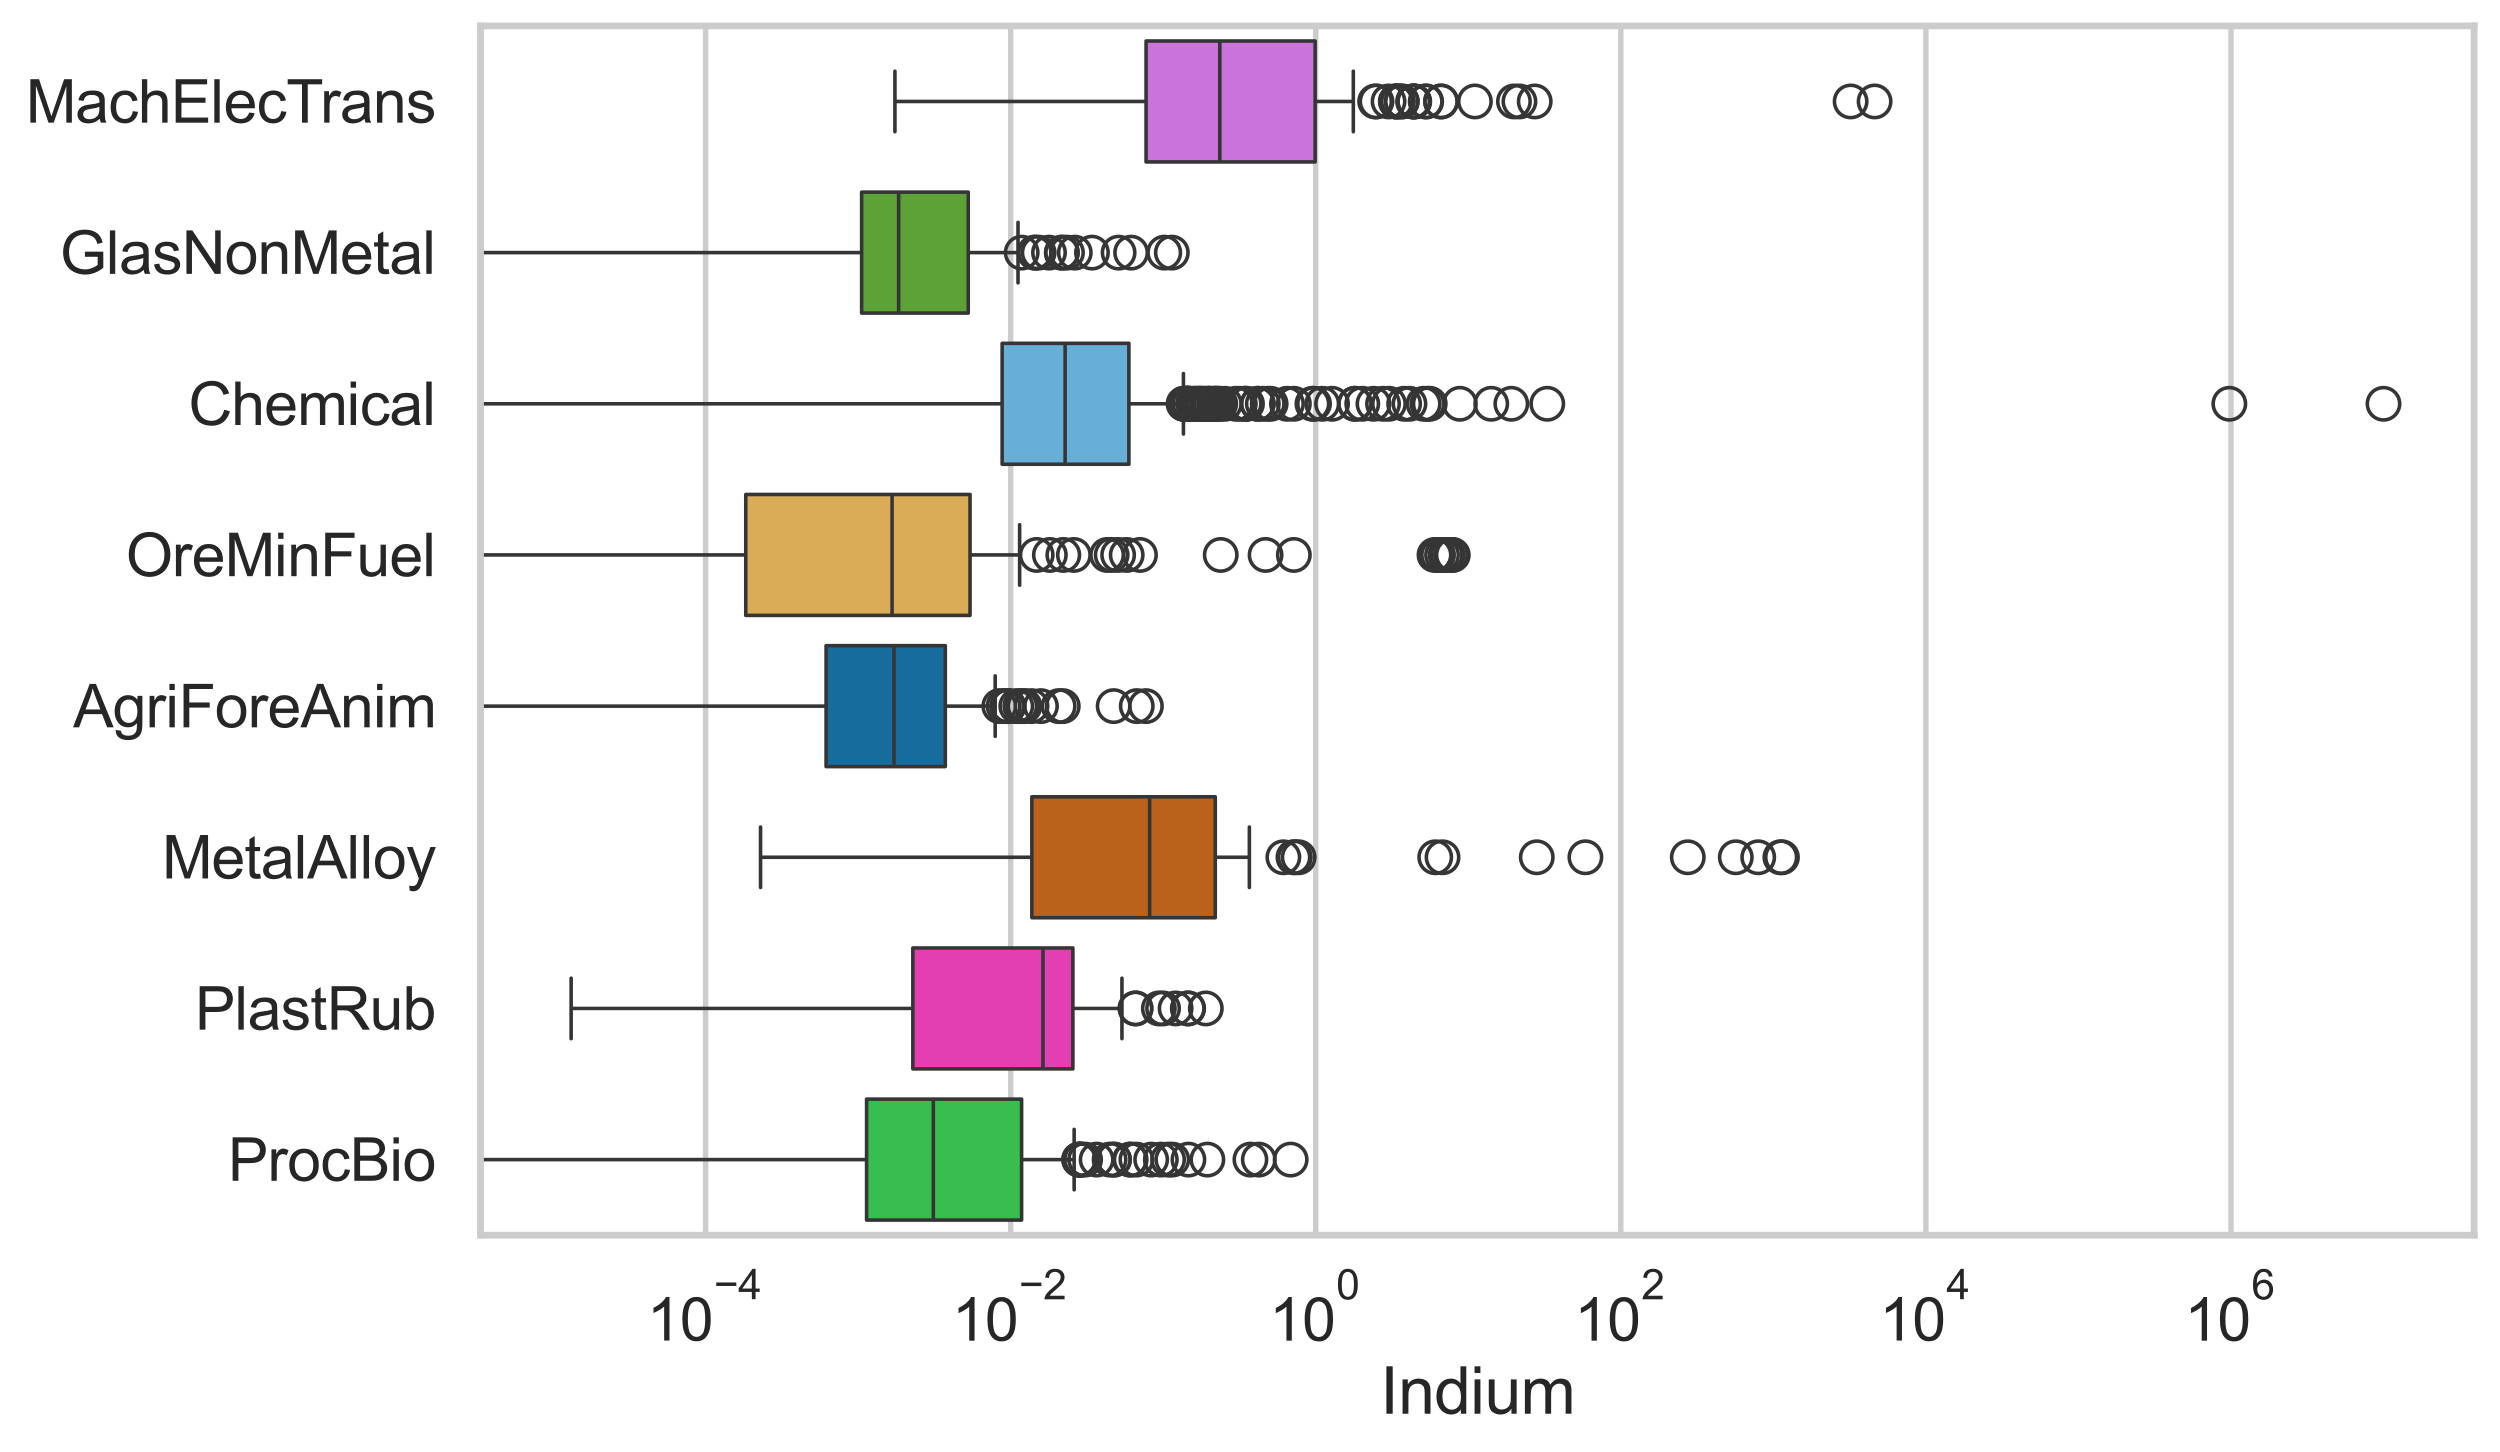 <?xml version="1.0" encoding="utf-8" standalone="no"?>
<!DOCTYPE svg PUBLIC "-//W3C//DTD SVG 1.1//EN"
  "http://www.w3.org/Graphics/SVG/1.1/DTD/svg11.dtd">
<svg xmlns:xlink="http://www.w3.org/1999/xlink" width="695.577pt" height="404.121pt" viewBox="0 0 695.577 404.121" xmlns="http://www.w3.org/2000/svg" version="1.1">
 <defs>
  <style type="text/css">*{stroke-linejoin: round; stroke-linecap: butt}</style>
 </defs>
 <g id="figure_1">
  <g id="patch_1">
   <path d="M 0 404.121 
L 695.577 404.121 
L 695.577 0 
L 0 0 
z
" style="fill: #ffffff"/>
  </g>
  <g id="axes_1">
   <g id="patch_2">
    <path d="M 133.697 343.665 
L 688.377 343.665 
L 688.377 7.2 
L 133.697 7.2 
z
" style="fill: #ffffff"/>
   </g>
   <g id="matplotlib.axis_1">
    <g id="xtick_1">
     <g id="line2d_1">
      <path d="M 196.311 343.665 
L 196.311 7.2 
" clip-path="url(#p9db3ee17e0)" style="fill: none; stroke: #cccccc; stroke-width: 1.5; stroke-linecap: round"/>
     </g>
     <g id="text_1">
      <!-- $\mathdefault{10^{-4}}$ -->
      <g style="fill: #262626" transform="translate(179.976 373.015) scale(0.165 -0.165)">
       <defs>
        <path id="ArialMT-31" d="M 2384 0 
L 1822 0 
L 1822 3584 
Q 1619 3391 1289 3197 
Q 959 3003 697 2906 
L 697 3450 
Q 1169 3672 1522 3987 
Q 1875 4303 2022 4600 
L 2384 4600 
L 2384 0 
z
" transform="scale(0.016)"/>
        <path id="ArialMT-30" d="M 266 2259 
Q 266 3072 433 3567 
Q 600 4063 929 4331 
Q 1259 4600 1759 4600 
Q 2128 4600 2406 4451 
Q 2684 4303 2865 4023 
Q 3047 3744 3150 3342 
Q 3253 2941 3253 2259 
Q 3253 1453 3087 958 
Q 2922 463 2592 192 
Q 2263 -78 1759 -78 
Q 1097 -78 719 397 
Q 266 969 266 2259 
z
M 844 2259 
Q 844 1131 1108 757 
Q 1372 384 1759 384 
Q 2147 384 2411 759 
Q 2675 1134 2675 2259 
Q 2675 3391 2411 3762 
Q 2147 4134 1753 4134 
Q 1366 4134 1134 3806 
Q 844 3388 844 2259 
z
" transform="scale(0.016)"/>
        <path id="ArialMT-2212" d="M 3381 1997 
L 356 1997 
L 356 2522 
L 3381 2522 
L 3381 1997 
z
" transform="scale(0.016)"/>
        <path id="ArialMT-34" d="M 2069 0 
L 2069 1097 
L 81 1097 
L 81 1613 
L 2172 4581 
L 2631 4581 
L 2631 1613 
L 3250 1613 
L 3250 1097 
L 2631 1097 
L 2631 0 
L 2069 0 
z
M 2069 1613 
L 2069 3678 
L 634 1613 
L 2069 1613 
z
" transform="scale(0.016)"/>
       </defs>
       <use xlink:href="#ArialMT-31" transform="translate(0 0.202)"/>
       <use xlink:href="#ArialMT-30" transform="translate(55.615 0.202)"/>
       <use xlink:href="#ArialMT-2212" transform="translate(112.973 69.895) scale(0.7)"/>
       <use xlink:href="#ArialMT-34" transform="translate(153.852 69.895) scale(0.7)"/>
      </g>
     </g>
    </g>
    <g id="xtick_2">
     <g id="line2d_2">
      <path d="M 281.193 343.665 
L 281.193 7.2 
" clip-path="url(#p9db3ee17e0)" style="fill: none; stroke: #cccccc; stroke-width: 1.5; stroke-linecap: round"/>
     </g>
     <g id="text_2">
      <!-- $\mathdefault{10^{-2}}$ -->
      <g style="fill: #262626" transform="translate(264.858 373.18) scale(0.165 -0.165)">
       <defs>
        <path id="ArialMT-32" d="M 3222 541 
L 3222 0 
L 194 0 
Q 188 203 259 391 
Q 375 700 629 1000 
Q 884 1300 1366 1694 
Q 2113 2306 2375 2664 
Q 2638 3022 2638 3341 
Q 2638 3675 2398 3904 
Q 2159 4134 1775 4134 
Q 1369 4134 1125 3890 
Q 881 3647 878 3216 
L 300 3275 
Q 359 3922 746 4261 
Q 1134 4600 1788 4600 
Q 2447 4600 2831 4234 
Q 3216 3869 3216 3328 
Q 3216 3053 3103 2787 
Q 2991 2522 2730 2228 
Q 2469 1934 1863 1422 
Q 1356 997 1212 845 
Q 1069 694 975 541 
L 3222 541 
z
" transform="scale(0.016)"/>
       </defs>
       <use xlink:href="#ArialMT-31" transform="translate(0 0.994)"/>
       <use xlink:href="#ArialMT-30" transform="translate(55.615 0.994)"/>
       <use xlink:href="#ArialMT-2212" transform="translate(112.973 70.688) scale(0.7)"/>
       <use xlink:href="#ArialMT-32" transform="translate(153.852 70.688) scale(0.7)"/>
      </g>
     </g>
    </g>
    <g id="xtick_3">
     <g id="line2d_3">
      <path d="M 366.076 343.665 
L 366.076 7.2 
" clip-path="url(#p9db3ee17e0)" style="fill: none; stroke: #cccccc; stroke-width: 1.5; stroke-linecap: round"/>
     </g>
     <g id="text_3">
      <!-- $\mathdefault{10^{0}}$ -->
      <g style="fill: #262626" transform="translate(353.123 373.18) scale(0.165 -0.165)">
       <use xlink:href="#ArialMT-31" transform="translate(0 0.994)"/>
       <use xlink:href="#ArialMT-30" transform="translate(55.615 0.994)"/>
       <use xlink:href="#ArialMT-30" transform="translate(112.973 70.688) scale(0.7)"/>
      </g>
     </g>
    </g>
    <g id="xtick_4">
     <g id="line2d_4">
      <path d="M 450.958 343.665 
L 450.958 7.2 
" clip-path="url(#p9db3ee17e0)" style="fill: none; stroke: #cccccc; stroke-width: 1.5; stroke-linecap: round"/>
     </g>
     <g id="text_4">
      <!-- $\mathdefault{10^{2}}$ -->
      <g style="fill: #262626" transform="translate(438.006 373.18) scale(0.165 -0.165)">
       <use xlink:href="#ArialMT-31" transform="translate(0 0.994)"/>
       <use xlink:href="#ArialMT-30" transform="translate(55.615 0.994)"/>
       <use xlink:href="#ArialMT-32" transform="translate(112.973 70.688) scale(0.7)"/>
      </g>
     </g>
    </g>
    <g id="xtick_5">
     <g id="line2d_5">
      <path d="M 535.84 343.665 
L 535.84 7.2 
" clip-path="url(#p9db3ee17e0)" style="fill: none; stroke: #cccccc; stroke-width: 1.5; stroke-linecap: round"/>
     </g>
     <g id="text_5">
      <!-- $\mathdefault{10^{4}}$ -->
      <g style="fill: #262626" transform="translate(522.888 373.015) scale(0.165 -0.165)">
       <use xlink:href="#ArialMT-31" transform="translate(0 0.202)"/>
       <use xlink:href="#ArialMT-30" transform="translate(55.615 0.202)"/>
       <use xlink:href="#ArialMT-34" transform="translate(112.973 69.895) scale(0.7)"/>
      </g>
     </g>
    </g>
    <g id="xtick_6">
     <g id="line2d_6">
      <path d="M 620.723 343.665 
L 620.723 7.2 
" clip-path="url(#p9db3ee17e0)" style="fill: none; stroke: #cccccc; stroke-width: 1.5; stroke-linecap: round"/>
     </g>
     <g id="text_6">
      <!-- $\mathdefault{10^{6}}$ -->
      <g style="fill: #262626" transform="translate(607.77 373.18) scale(0.165 -0.165)">
       <defs>
        <path id="ArialMT-36" d="M 3184 3459 
L 2625 3416 
Q 2550 3747 2413 3897 
Q 2184 4138 1850 4138 
Q 1581 4138 1378 3988 
Q 1113 3794 959 3422 
Q 806 3050 800 2363 
Q 1003 2672 1297 2822 
Q 1591 2972 1913 2972 
Q 2475 2972 2870 2558 
Q 3266 2144 3266 1488 
Q 3266 1056 3080 686 
Q 2894 316 2569 119 
Q 2244 -78 1831 -78 
Q 1128 -78 684 439 
Q 241 956 241 2144 
Q 241 3472 731 4075 
Q 1159 4600 1884 4600 
Q 2425 4600 2770 4297 
Q 3116 3994 3184 3459 
z
M 888 1484 
Q 888 1194 1011 928 
Q 1134 663 1356 523 
Q 1578 384 1822 384 
Q 2178 384 2434 671 
Q 2691 959 2691 1453 
Q 2691 1928 2437 2201 
Q 2184 2475 1800 2475 
Q 1419 2475 1153 2201 
Q 888 1928 888 1484 
z
" transform="scale(0.016)"/>
       </defs>
       <use xlink:href="#ArialMT-31" transform="translate(0 0.994)"/>
       <use xlink:href="#ArialMT-30" transform="translate(55.615 0.994)"/>
       <use xlink:href="#ArialMT-36" transform="translate(112.973 70.688) scale(0.7)"/>
      </g>
     </g>
    </g>
    <g id="text_7">
     <!-- Indium -->
     <g style="fill: #262626" transform="translate(384.026 393.344) scale(0.18 -0.18)">
      <defs>
       <path id="ArialMT-49" d="M 597 0 
L 597 4581 
L 1203 4581 
L 1203 0 
L 597 0 
z
" transform="scale(0.016)"/>
       <path id="ArialMT-6e" d="M 422 0 
L 422 3319 
L 928 3319 
L 928 2847 
Q 1294 3394 1984 3394 
Q 2284 3394 2536 3286 
Q 2788 3178 2913 3003 
Q 3038 2828 3088 2588 
Q 3119 2431 3119 2041 
L 3119 0 
L 2556 0 
L 2556 2019 
Q 2556 2363 2490 2533 
Q 2425 2703 2258 2804 
Q 2091 2906 1866 2906 
Q 1506 2906 1245 2678 
Q 984 2450 984 1813 
L 984 0 
L 422 0 
z
" transform="scale(0.016)"/>
       <path id="ArialMT-64" d="M 2575 0 
L 2575 419 
Q 2259 -75 1647 -75 
Q 1250 -75 917 144 
Q 584 363 401 755 
Q 219 1147 219 1656 
Q 219 2153 384 2558 
Q 550 2963 881 3178 
Q 1213 3394 1622 3394 
Q 1922 3394 2156 3267 
Q 2391 3141 2538 2938 
L 2538 4581 
L 3097 4581 
L 3097 0 
L 2575 0 
z
M 797 1656 
Q 797 1019 1065 703 
Q 1334 388 1700 388 
Q 2069 388 2326 689 
Q 2584 991 2584 1609 
Q 2584 2291 2321 2609 
Q 2059 2928 1675 2928 
Q 1300 2928 1048 2622 
Q 797 2316 797 1656 
z
" transform="scale(0.016)"/>
       <path id="ArialMT-69" d="M 425 3934 
L 425 4581 
L 988 4581 
L 988 3934 
L 425 3934 
z
M 425 0 
L 425 3319 
L 988 3319 
L 988 0 
L 425 0 
z
" transform="scale(0.016)"/>
       <path id="ArialMT-75" d="M 2597 0 
L 2597 488 
Q 2209 -75 1544 -75 
Q 1250 -75 995 37 
Q 741 150 617 320 
Q 494 491 444 738 
Q 409 903 409 1263 
L 409 3319 
L 972 3319 
L 972 1478 
Q 972 1038 1006 884 
Q 1059 663 1231 536 
Q 1403 409 1656 409 
Q 1909 409 2131 539 
Q 2353 669 2445 892 
Q 2538 1116 2538 1541 
L 2538 3319 
L 3100 3319 
L 3100 0 
L 2597 0 
z
" transform="scale(0.016)"/>
       <path id="ArialMT-6d" d="M 422 0 
L 422 3319 
L 925 3319 
L 925 2853 
Q 1081 3097 1340 3245 
Q 1600 3394 1931 3394 
Q 2300 3394 2536 3241 
Q 2772 3088 2869 2813 
Q 3263 3394 3894 3394 
Q 4388 3394 4653 3120 
Q 4919 2847 4919 2278 
L 4919 0 
L 4359 0 
L 4359 2091 
Q 4359 2428 4304 2576 
Q 4250 2725 4106 2815 
Q 3963 2906 3769 2906 
Q 3419 2906 3187 2673 
Q 2956 2441 2956 1928 
L 2956 0 
L 2394 0 
L 2394 2156 
Q 2394 2531 2256 2718 
Q 2119 2906 1806 2906 
Q 1569 2906 1367 2781 
Q 1166 2656 1075 2415 
Q 984 2175 984 1722 
L 984 0 
L 422 0 
z
" transform="scale(0.016)"/>
      </defs>
      <use xlink:href="#ArialMT-49"/>
      <use xlink:href="#ArialMT-6e" transform="translate(27.783 0)"/>
      <use xlink:href="#ArialMT-64" transform="translate(83.398 0)"/>
      <use xlink:href="#ArialMT-69" transform="translate(139.014 0)"/>
      <use xlink:href="#ArialMT-75" transform="translate(161.23 0)"/>
      <use xlink:href="#ArialMT-6d" transform="translate(216.846 0)"/>
     </g>
    </g>
   </g>
   <g id="matplotlib.axis_2">
    <g id="ytick_1">
     <g id="text_8">
      <!-- MachElecTrans -->
      <g style="fill: #262626" transform="translate(7.2 34.134) scale(0.165 -0.165)">
       <defs>
        <path id="ArialMT-4d" d="M 475 0 
L 475 4581 
L 1388 4581 
L 2472 1338 
Q 2622 884 2691 659 
Q 2769 909 2934 1394 
L 4031 4581 
L 4847 4581 
L 4847 0 
L 4263 0 
L 4263 3834 
L 2931 0 
L 2384 0 
L 1059 3900 
L 1059 0 
L 475 0 
z
" transform="scale(0.016)"/>
        <path id="ArialMT-61" d="M 2588 409 
Q 2275 144 1986 34 
Q 1697 -75 1366 -75 
Q 819 -75 525 192 
Q 231 459 231 875 
Q 231 1119 342 1320 
Q 453 1522 633 1644 
Q 813 1766 1038 1828 
Q 1203 1872 1538 1913 
Q 2219 1994 2541 2106 
Q 2544 2222 2544 2253 
Q 2544 2597 2384 2738 
Q 2169 2928 1744 2928 
Q 1347 2928 1158 2789 
Q 969 2650 878 2297 
L 328 2372 
Q 403 2725 575 2942 
Q 747 3159 1072 3276 
Q 1397 3394 1825 3394 
Q 2250 3394 2515 3294 
Q 2781 3194 2906 3042 
Q 3031 2891 3081 2659 
Q 3109 2516 3109 2141 
L 3109 1391 
Q 3109 606 3145 398 
Q 3181 191 3288 0 
L 2700 0 
Q 2613 175 2588 409 
z
M 2541 1666 
Q 2234 1541 1622 1453 
Q 1275 1403 1131 1340 
Q 988 1278 909 1158 
Q 831 1038 831 891 
Q 831 666 1001 516 
Q 1172 366 1500 366 
Q 1825 366 2078 508 
Q 2331 650 2450 897 
Q 2541 1088 2541 1459 
L 2541 1666 
z
" transform="scale(0.016)"/>
        <path id="ArialMT-63" d="M 2588 1216 
L 3141 1144 
Q 3050 572 2676 248 
Q 2303 -75 1759 -75 
Q 1078 -75 664 370 
Q 250 816 250 1647 
Q 250 2184 428 2587 
Q 606 2991 970 3192 
Q 1334 3394 1763 3394 
Q 2303 3394 2647 3120 
Q 2991 2847 3088 2344 
L 2541 2259 
Q 2463 2594 2264 2762 
Q 2066 2931 1784 2931 
Q 1359 2931 1093 2626 
Q 828 2322 828 1663 
Q 828 994 1084 691 
Q 1341 388 1753 388 
Q 2084 388 2306 591 
Q 2528 794 2588 1216 
z
" transform="scale(0.016)"/>
        <path id="ArialMT-68" d="M 422 0 
L 422 4581 
L 984 4581 
L 984 2938 
Q 1378 3394 1978 3394 
Q 2347 3394 2619 3248 
Q 2891 3103 3008 2847 
Q 3125 2591 3125 2103 
L 3125 0 
L 2563 0 
L 2563 2103 
Q 2563 2525 2380 2717 
Q 2197 2909 1863 2909 
Q 1613 2909 1392 2779 
Q 1172 2650 1078 2428 
Q 984 2206 984 1816 
L 984 0 
L 422 0 
z
" transform="scale(0.016)"/>
        <path id="ArialMT-45" d="M 506 0 
L 506 4581 
L 3819 4581 
L 3819 4041 
L 1113 4041 
L 1113 2638 
L 3647 2638 
L 3647 2100 
L 1113 2100 
L 1113 541 
L 3925 541 
L 3925 0 
L 506 0 
z
" transform="scale(0.016)"/>
        <path id="ArialMT-6c" d="M 409 0 
L 409 4581 
L 972 4581 
L 972 0 
L 409 0 
z
" transform="scale(0.016)"/>
        <path id="ArialMT-65" d="M 2694 1069 
L 3275 997 
Q 3138 488 2766 206 
Q 2394 -75 1816 -75 
Q 1088 -75 661 373 
Q 234 822 234 1631 
Q 234 2469 665 2931 
Q 1097 3394 1784 3394 
Q 2450 3394 2872 2941 
Q 3294 2488 3294 1666 
Q 3294 1616 3291 1516 
L 816 1516 
Q 847 969 1125 678 
Q 1403 388 1819 388 
Q 2128 388 2347 550 
Q 2566 713 2694 1069 
z
M 847 1978 
L 2700 1978 
Q 2663 2397 2488 2606 
Q 2219 2931 1791 2931 
Q 1403 2931 1139 2672 
Q 875 2413 847 1978 
z
" transform="scale(0.016)"/>
        <path id="ArialMT-54" d="M 1659 0 
L 1659 4041 
L 150 4041 
L 150 4581 
L 3781 4581 
L 3781 4041 
L 2266 4041 
L 2266 0 
L 1659 0 
z
" transform="scale(0.016)"/>
        <path id="ArialMT-72" d="M 416 0 
L 416 3319 
L 922 3319 
L 922 2816 
Q 1116 3169 1280 3281 
Q 1444 3394 1641 3394 
Q 1925 3394 2219 3213 
L 2025 2691 
Q 1819 2813 1613 2813 
Q 1428 2813 1281 2702 
Q 1134 2591 1072 2394 
Q 978 2094 978 1738 
L 978 0 
L 416 0 
z
" transform="scale(0.016)"/>
        <path id="ArialMT-73" d="M 197 991 
L 753 1078 
Q 800 744 1014 566 
Q 1228 388 1613 388 
Q 2000 388 2187 545 
Q 2375 703 2375 916 
Q 2375 1106 2209 1216 
Q 2094 1291 1634 1406 
Q 1016 1563 777 1677 
Q 538 1791 414 1992 
Q 291 2194 291 2438 
Q 291 2659 392 2848 
Q 494 3038 669 3163 
Q 800 3259 1026 3326 
Q 1253 3394 1513 3394 
Q 1903 3394 2198 3281 
Q 2494 3169 2634 2976 
Q 2775 2784 2828 2463 
L 2278 2388 
Q 2241 2644 2061 2787 
Q 1881 2931 1553 2931 
Q 1166 2931 1000 2803 
Q 834 2675 834 2503 
Q 834 2394 903 2306 
Q 972 2216 1119 2156 
Q 1203 2125 1616 2013 
Q 2213 1853 2448 1751 
Q 2684 1650 2818 1456 
Q 2953 1263 2953 975 
Q 2953 694 2789 445 
Q 2625 197 2315 61 
Q 2006 -75 1616 -75 
Q 969 -75 630 194 
Q 291 463 197 991 
z
" transform="scale(0.016)"/>
       </defs>
       <use xlink:href="#ArialMT-4d"/>
       <use xlink:href="#ArialMT-61" transform="translate(83.301 0)"/>
       <use xlink:href="#ArialMT-63" transform="translate(138.916 0)"/>
       <use xlink:href="#ArialMT-68" transform="translate(188.916 0)"/>
       <use xlink:href="#ArialMT-45" transform="translate(244.531 0)"/>
       <use xlink:href="#ArialMT-6c" transform="translate(311.23 0)"/>
       <use xlink:href="#ArialMT-65" transform="translate(333.447 0)"/>
       <use xlink:href="#ArialMT-63" transform="translate(389.062 0)"/>
       <use xlink:href="#ArialMT-54" transform="translate(439.062 0)"/>
       <use xlink:href="#ArialMT-72" transform="translate(496.396 0)"/>
       <use xlink:href="#ArialMT-61" transform="translate(529.697 0)"/>
       <use xlink:href="#ArialMT-6e" transform="translate(585.312 0)"/>
       <use xlink:href="#ArialMT-73" transform="translate(640.928 0)"/>
      </g>
     </g>
    </g>
    <g id="ytick_2">
     <g id="text_9">
      <!-- GlasNonMetal -->
      <g style="fill: #262626" transform="translate(16.659 76.192) scale(0.165 -0.165)">
       <defs>
        <path id="ArialMT-47" d="M 2638 1797 
L 2638 2334 
L 4578 2338 
L 4578 638 
Q 4131 281 3656 101 
Q 3181 -78 2681 -78 
Q 2006 -78 1454 211 
Q 903 500 622 1047 
Q 341 1594 341 2269 
Q 341 2938 620 3517 
Q 900 4097 1425 4378 
Q 1950 4659 2634 4659 
Q 3131 4659 3532 4498 
Q 3934 4338 4162 4050 
Q 4391 3763 4509 3300 
L 3963 3150 
Q 3859 3500 3706 3700 
Q 3553 3900 3268 4020 
Q 2984 4141 2638 4141 
Q 2222 4141 1919 4014 
Q 1616 3888 1430 3681 
Q 1244 3475 1141 3228 
Q 966 2803 966 2306 
Q 966 1694 1177 1281 
Q 1388 869 1791 669 
Q 2194 469 2647 469 
Q 3041 469 3416 620 
Q 3791 772 3984 944 
L 3984 1797 
L 2638 1797 
z
" transform="scale(0.016)"/>
        <path id="ArialMT-4e" d="M 488 0 
L 488 4581 
L 1109 4581 
L 3516 984 
L 3516 4581 
L 4097 4581 
L 4097 0 
L 3475 0 
L 1069 3600 
L 1069 0 
L 488 0 
z
" transform="scale(0.016)"/>
        <path id="ArialMT-6f" d="M 213 1659 
Q 213 2581 725 3025 
Q 1153 3394 1769 3394 
Q 2453 3394 2887 2945 
Q 3322 2497 3322 1706 
Q 3322 1066 3130 698 
Q 2938 331 2570 128 
Q 2203 -75 1769 -75 
Q 1072 -75 642 372 
Q 213 819 213 1659 
z
M 791 1659 
Q 791 1022 1069 705 
Q 1347 388 1769 388 
Q 2188 388 2466 706 
Q 2744 1025 2744 1678 
Q 2744 2294 2464 2611 
Q 2184 2928 1769 2928 
Q 1347 2928 1069 2612 
Q 791 2297 791 1659 
z
" transform="scale(0.016)"/>
        <path id="ArialMT-74" d="M 1650 503 
L 1731 6 
Q 1494 -44 1306 -44 
Q 1000 -44 831 53 
Q 663 150 594 308 
Q 525 466 525 972 
L 525 2881 
L 113 2881 
L 113 3319 
L 525 3319 
L 525 4141 
L 1084 4478 
L 1084 3319 
L 1650 3319 
L 1650 2881 
L 1084 2881 
L 1084 941 
Q 1084 700 1114 631 
Q 1144 563 1211 522 
Q 1278 481 1403 481 
Q 1497 481 1650 503 
z
" transform="scale(0.016)"/>
       </defs>
       <use xlink:href="#ArialMT-47"/>
       <use xlink:href="#ArialMT-6c" transform="translate(77.783 0)"/>
       <use xlink:href="#ArialMT-61" transform="translate(100 0)"/>
       <use xlink:href="#ArialMT-73" transform="translate(155.615 0)"/>
       <use xlink:href="#ArialMT-4e" transform="translate(205.615 0)"/>
       <use xlink:href="#ArialMT-6f" transform="translate(277.832 0)"/>
       <use xlink:href="#ArialMT-6e" transform="translate(333.447 0)"/>
       <use xlink:href="#ArialMT-4d" transform="translate(389.062 0)"/>
       <use xlink:href="#ArialMT-65" transform="translate(472.363 0)"/>
       <use xlink:href="#ArialMT-74" transform="translate(527.979 0)"/>
       <use xlink:href="#ArialMT-61" transform="translate(555.762 0)"/>
       <use xlink:href="#ArialMT-6c" transform="translate(611.377 0)"/>
      </g>
     </g>
    </g>
    <g id="ytick_3">
     <g id="text_10">
      <!-- Chemical -->
      <g style="fill: #262626" transform="translate(52.428 118.25) scale(0.165 -0.165)">
       <defs>
        <path id="ArialMT-43" d="M 3763 1606 
L 4369 1453 
Q 4178 706 3683 314 
Q 3188 -78 2472 -78 
Q 1731 -78 1267 223 
Q 803 525 561 1097 
Q 319 1669 319 2325 
Q 319 3041 592 3573 
Q 866 4106 1370 4382 
Q 1875 4659 2481 4659 
Q 3169 4659 3637 4309 
Q 4106 3959 4291 3325 
L 3694 3184 
Q 3534 3684 3231 3912 
Q 2928 4141 2469 4141 
Q 1941 4141 1586 3887 
Q 1231 3634 1087 3207 
Q 944 2781 944 2328 
Q 944 1744 1114 1308 
Q 1284 872 1643 656 
Q 2003 441 2422 441 
Q 2931 441 3284 734 
Q 3638 1028 3763 1606 
z
" transform="scale(0.016)"/>
       </defs>
       <use xlink:href="#ArialMT-43"/>
       <use xlink:href="#ArialMT-68" transform="translate(72.217 0)"/>
       <use xlink:href="#ArialMT-65" transform="translate(127.832 0)"/>
       <use xlink:href="#ArialMT-6d" transform="translate(183.447 0)"/>
       <use xlink:href="#ArialMT-69" transform="translate(266.748 0)"/>
       <use xlink:href="#ArialMT-63" transform="translate(288.965 0)"/>
       <use xlink:href="#ArialMT-61" transform="translate(338.965 0)"/>
       <use xlink:href="#ArialMT-6c" transform="translate(394.58 0)"/>
      </g>
     </g>
    </g>
    <g id="ytick_4">
     <g id="text_11">
      <!-- OreMinFuel -->
      <g style="fill: #262626" transform="translate(35.013 160.308) scale(0.165 -0.165)">
       <defs>
        <path id="ArialMT-4f" d="M 309 2231 
Q 309 3372 921 4017 
Q 1534 4663 2503 4663 
Q 3138 4663 3647 4359 
Q 4156 4056 4423 3514 
Q 4691 2972 4691 2284 
Q 4691 1588 4409 1038 
Q 4128 488 3612 205 
Q 3097 -78 2500 -78 
Q 1853 -78 1343 234 
Q 834 547 571 1087 
Q 309 1628 309 2231 
z
M 934 2222 
Q 934 1394 1379 917 
Q 1825 441 2497 441 
Q 3181 441 3623 922 
Q 4066 1403 4066 2288 
Q 4066 2847 3877 3264 
Q 3688 3681 3323 3911 
Q 2959 4141 2506 4141 
Q 1863 4141 1398 3698 
Q 934 3256 934 2222 
z
" transform="scale(0.016)"/>
        <path id="ArialMT-46" d="M 525 0 
L 525 4581 
L 3616 4581 
L 3616 4041 
L 1131 4041 
L 1131 2622 
L 3281 2622 
L 3281 2081 
L 1131 2081 
L 1131 0 
L 525 0 
z
" transform="scale(0.016)"/>
       </defs>
       <use xlink:href="#ArialMT-4f"/>
       <use xlink:href="#ArialMT-72" transform="translate(77.783 0)"/>
       <use xlink:href="#ArialMT-65" transform="translate(111.084 0)"/>
       <use xlink:href="#ArialMT-4d" transform="translate(166.699 0)"/>
       <use xlink:href="#ArialMT-69" transform="translate(250 0)"/>
       <use xlink:href="#ArialMT-6e" transform="translate(272.217 0)"/>
       <use xlink:href="#ArialMT-46" transform="translate(327.832 0)"/>
       <use xlink:href="#ArialMT-75" transform="translate(388.916 0)"/>
       <use xlink:href="#ArialMT-65" transform="translate(444.531 0)"/>
       <use xlink:href="#ArialMT-6c" transform="translate(500.146 0)"/>
      </g>
     </g>
    </g>
    <g id="ytick_5">
     <g id="text_12">
      <!-- AgriForeAnim -->
      <g style="fill: #262626" transform="translate(20.341 202.366) scale(0.165 -0.165)">
       <defs>
        <path id="ArialMT-41" d="M -9 0 
L 1750 4581 
L 2403 4581 
L 4278 0 
L 3588 0 
L 3053 1388 
L 1138 1388 
L 634 0 
L -9 0 
z
M 1313 1881 
L 2866 1881 
L 2388 3150 
Q 2169 3728 2063 4100 
Q 1975 3659 1816 3225 
L 1313 1881 
z
" transform="scale(0.016)"/>
        <path id="ArialMT-67" d="M 319 -275 
L 866 -356 
Q 900 -609 1056 -725 
Q 1266 -881 1628 -881 
Q 2019 -881 2231 -725 
Q 2444 -569 2519 -288 
Q 2563 -116 2559 434 
Q 2191 0 1641 0 
Q 956 0 581 494 
Q 206 988 206 1678 
Q 206 2153 378 2554 
Q 550 2956 876 3175 
Q 1203 3394 1644 3394 
Q 2231 3394 2613 2919 
L 2613 3319 
L 3131 3319 
L 3131 450 
Q 3131 -325 2973 -648 
Q 2816 -972 2473 -1159 
Q 2131 -1347 1631 -1347 
Q 1038 -1347 672 -1080 
Q 306 -813 319 -275 
z
M 784 1719 
Q 784 1066 1043 766 
Q 1303 466 1694 466 
Q 2081 466 2343 764 
Q 2606 1063 2606 1700 
Q 2606 2309 2336 2618 
Q 2066 2928 1684 2928 
Q 1309 2928 1046 2623 
Q 784 2319 784 1719 
z
" transform="scale(0.016)"/>
       </defs>
       <use xlink:href="#ArialMT-41"/>
       <use xlink:href="#ArialMT-67" transform="translate(66.699 0)"/>
       <use xlink:href="#ArialMT-72" transform="translate(122.314 0)"/>
       <use xlink:href="#ArialMT-69" transform="translate(155.615 0)"/>
       <use xlink:href="#ArialMT-46" transform="translate(177.832 0)"/>
       <use xlink:href="#ArialMT-6f" transform="translate(238.916 0)"/>
       <use xlink:href="#ArialMT-72" transform="translate(294.531 0)"/>
       <use xlink:href="#ArialMT-65" transform="translate(327.832 0)"/>
       <use xlink:href="#ArialMT-41" transform="translate(383.447 0)"/>
       <use xlink:href="#ArialMT-6e" transform="translate(450.146 0)"/>
       <use xlink:href="#ArialMT-69" transform="translate(505.762 0)"/>
       <use xlink:href="#ArialMT-6d" transform="translate(527.979 0)"/>
      </g>
     </g>
    </g>
    <g id="ytick_6">
     <g id="text_13">
      <!-- MetalAlloy -->
      <g style="fill: #262626" transform="translate(45.088 244.425) scale(0.165 -0.165)">
       <defs>
        <path id="ArialMT-79" d="M 397 -1278 
L 334 -750 
Q 519 -800 656 -800 
Q 844 -800 956 -737 
Q 1069 -675 1141 -563 
Q 1194 -478 1313 -144 
Q 1328 -97 1363 -6 
L 103 3319 
L 709 3319 
L 1400 1397 
Q 1534 1031 1641 628 
Q 1738 1016 1872 1384 
L 2581 3319 
L 3144 3319 
L 1881 -56 
Q 1678 -603 1566 -809 
Q 1416 -1088 1222 -1217 
Q 1028 -1347 759 -1347 
Q 597 -1347 397 -1278 
z
" transform="scale(0.016)"/>
       </defs>
       <use xlink:href="#ArialMT-4d"/>
       <use xlink:href="#ArialMT-65" transform="translate(83.301 0)"/>
       <use xlink:href="#ArialMT-74" transform="translate(138.916 0)"/>
       <use xlink:href="#ArialMT-61" transform="translate(166.699 0)"/>
       <use xlink:href="#ArialMT-6c" transform="translate(222.314 0)"/>
       <use xlink:href="#ArialMT-41" transform="translate(244.531 0)"/>
       <use xlink:href="#ArialMT-6c" transform="translate(311.23 0)"/>
       <use xlink:href="#ArialMT-6c" transform="translate(333.447 0)"/>
       <use xlink:href="#ArialMT-6f" transform="translate(355.664 0)"/>
       <use xlink:href="#ArialMT-79" transform="translate(411.279 0)"/>
      </g>
     </g>
    </g>
    <g id="ytick_7">
     <g id="text_14">
      <!-- PlastRub -->
      <g style="fill: #262626" transform="translate(54.248 286.483) scale(0.165 -0.165)">
       <defs>
        <path id="ArialMT-50" d="M 494 0 
L 494 4581 
L 2222 4581 
Q 2678 4581 2919 4538 
Q 3256 4481 3484 4323 
Q 3713 4166 3852 3881 
Q 3991 3597 3991 3256 
Q 3991 2672 3619 2267 
Q 3247 1863 2275 1863 
L 1100 1863 
L 1100 0 
L 494 0 
z
M 1100 2403 
L 2284 2403 
Q 2872 2403 3119 2622 
Q 3366 2841 3366 3238 
Q 3366 3525 3220 3729 
Q 3075 3934 2838 4000 
Q 2684 4041 2272 4041 
L 1100 4041 
L 1100 2403 
z
" transform="scale(0.016)"/>
        <path id="ArialMT-52" d="M 503 0 
L 503 4581 
L 2534 4581 
Q 3147 4581 3465 4457 
Q 3784 4334 3975 4021 
Q 4166 3709 4166 3331 
Q 4166 2844 3850 2509 
Q 3534 2175 2875 2084 
Q 3116 1969 3241 1856 
Q 3506 1613 3744 1247 
L 4541 0 
L 3778 0 
L 3172 953 
Q 2906 1366 2734 1584 
Q 2563 1803 2427 1890 
Q 2291 1978 2150 2013 
Q 2047 2034 1813 2034 
L 1109 2034 
L 1109 0 
L 503 0 
z
M 1109 2559 
L 2413 2559 
Q 2828 2559 3062 2645 
Q 3297 2731 3419 2920 
Q 3541 3109 3541 3331 
Q 3541 3656 3305 3865 
Q 3069 4075 2559 4075 
L 1109 4075 
L 1109 2559 
z
" transform="scale(0.016)"/>
        <path id="ArialMT-62" d="M 941 0 
L 419 0 
L 419 4581 
L 981 4581 
L 981 2947 
Q 1338 3394 1891 3394 
Q 2197 3394 2470 3270 
Q 2744 3147 2920 2923 
Q 3097 2700 3197 2384 
Q 3297 2069 3297 1709 
Q 3297 856 2875 390 
Q 2453 -75 1863 -75 
Q 1275 -75 941 416 
L 941 0 
z
M 934 1684 
Q 934 1088 1097 822 
Q 1363 388 1816 388 
Q 2184 388 2453 708 
Q 2722 1028 2722 1663 
Q 2722 2313 2464 2622 
Q 2206 2931 1841 2931 
Q 1472 2931 1203 2611 
Q 934 2291 934 1684 
z
" transform="scale(0.016)"/>
       </defs>
       <use xlink:href="#ArialMT-50"/>
       <use xlink:href="#ArialMT-6c" transform="translate(66.699 0)"/>
       <use xlink:href="#ArialMT-61" transform="translate(88.916 0)"/>
       <use xlink:href="#ArialMT-73" transform="translate(144.531 0)"/>
       <use xlink:href="#ArialMT-74" transform="translate(194.531 0)"/>
       <use xlink:href="#ArialMT-52" transform="translate(222.314 0)"/>
       <use xlink:href="#ArialMT-75" transform="translate(294.531 0)"/>
       <use xlink:href="#ArialMT-62" transform="translate(350.146 0)"/>
      </g>
     </g>
    </g>
    <g id="ytick_8">
     <g id="text_15">
      <!-- ProcBio -->
      <g style="fill: #262626" transform="translate(63.424 328.541) scale(0.165 -0.165)">
       <defs>
        <path id="ArialMT-42" d="M 469 0 
L 469 4581 
L 2188 4581 
Q 2713 4581 3030 4442 
Q 3347 4303 3526 4014 
Q 3706 3725 3706 3409 
Q 3706 3116 3547 2856 
Q 3388 2597 3066 2438 
Q 3481 2316 3704 2022 
Q 3928 1728 3928 1328 
Q 3928 1006 3792 729 
Q 3656 453 3456 303 
Q 3256 153 2954 76 
Q 2653 0 2216 0 
L 469 0 
z
M 1075 2656 
L 2066 2656 
Q 2469 2656 2644 2709 
Q 2875 2778 2992 2937 
Q 3109 3097 3109 3338 
Q 3109 3566 3000 3739 
Q 2891 3913 2687 3977 
Q 2484 4041 1991 4041 
L 1075 4041 
L 1075 2656 
z
M 1075 541 
L 2216 541 
Q 2509 541 2628 563 
Q 2838 600 2978 687 
Q 3119 775 3209 942 
Q 3300 1109 3300 1328 
Q 3300 1584 3169 1773 
Q 3038 1963 2805 2039 
Q 2572 2116 2134 2116 
L 1075 2116 
L 1075 541 
z
" transform="scale(0.016)"/>
       </defs>
       <use xlink:href="#ArialMT-50"/>
       <use xlink:href="#ArialMT-72" transform="translate(66.699 0)"/>
       <use xlink:href="#ArialMT-6f" transform="translate(100 0)"/>
       <use xlink:href="#ArialMT-63" transform="translate(155.615 0)"/>
       <use xlink:href="#ArialMT-42" transform="translate(205.615 0)"/>
       <use xlink:href="#ArialMT-69" transform="translate(272.314 0)"/>
       <use xlink:href="#ArialMT-6f" transform="translate(294.531 0)"/>
      </g>
     </g>
    </g>
   </g>
   <g id="patch_3">
    <path d="M 318.871 11.406 
L 318.871 45.052 
L 365.917 45.052 
L 365.917 11.406 
L 318.871 11.406 
z
" clip-path="url(#p9db3ee17e0)" style="fill: #ca74db; stroke: #353535; stroke-linejoin: miter"/>
   </g>
   <g id="line2d_7">
    <path d="M 318.871 28.229 
L 248.996 28.229 
" clip-path="url(#p9db3ee17e0)" style="fill: none; stroke: #353535"/>
   </g>
   <g id="line2d_8">
    <path d="M 365.917 28.229 
L 376.534 28.229 
" clip-path="url(#p9db3ee17e0)" style="fill: none; stroke: #353535"/>
   </g>
   <g id="line2d_9">
    <path d="M 248.996 19.817 
L 248.996 36.641 
" clip-path="url(#p9db3ee17e0)" style="fill: none; stroke: #353535; stroke-linecap: round"/>
   </g>
   <g id="line2d_10">
    <path d="M 376.534 19.817 
L 376.534 36.641 
" clip-path="url(#p9db3ee17e0)" style="fill: none; stroke: #353535; stroke-linecap: round"/>
   </g>
   <g id="line2d_11">
    <defs>
     <path id="m2f1eb8c09f" d="M 0 4.5 
C 1.193 4.5 2.338 4.026 3.182 3.182 
C 4.026 2.338 4.5 1.193 4.5 0 
C 4.5 -1.193 4.026 -2.338 3.182 -3.182 
C 2.338 -4.026 1.193 -4.5 0 -4.5 
C -1.193 -4.5 -2.338 -4.026 -3.182 -3.182 
C -4.026 -2.338 -4.5 -1.193 -4.5 0 
C -4.5 1.193 -4.026 2.338 -3.182 3.182 
C -2.338 4.026 -1.193 4.5 0 4.5 
z
" style="stroke: #353535"/>
    </defs>
    <g clip-path="url(#p9db3ee17e0)">
     <use xlink:href="#m2f1eb8c09f" x="400.92" y="28.229" style="fill-opacity: 0; stroke: #353535"/>
     <use xlink:href="#m2f1eb8c09f" x="396.679" y="28.229" style="fill-opacity: 0; stroke: #353535"/>
     <use xlink:href="#m2f1eb8c09f" x="386.338" y="28.229" style="fill-opacity: 0; stroke: #353535"/>
     <use xlink:href="#m2f1eb8c09f" x="388.953" y="28.229" style="fill-opacity: 0; stroke: #353535"/>
     <use xlink:href="#m2f1eb8c09f" x="388.539" y="28.229" style="fill-opacity: 0; stroke: #353535"/>
     <use xlink:href="#m2f1eb8c09f" x="393.166" y="28.229" style="fill-opacity: 0; stroke: #353535"/>
     <use xlink:href="#m2f1eb8c09f" x="521.571" y="28.229" style="fill-opacity: 0; stroke: #353535"/>
     <use xlink:href="#m2f1eb8c09f" x="388.361" y="28.229" style="fill-opacity: 0; stroke: #353535"/>
     <use xlink:href="#m2f1eb8c09f" x="390.031" y="28.229" style="fill-opacity: 0; stroke: #353535"/>
     <use xlink:href="#m2f1eb8c09f" x="382.608" y="28.229" style="fill-opacity: 0; stroke: #353535"/>
     <use xlink:href="#m2f1eb8c09f" x="396.81" y="28.229" style="fill-opacity: 0; stroke: #353535"/>
     <use xlink:href="#m2f1eb8c09f" x="393.363" y="28.229" style="fill-opacity: 0; stroke: #353535"/>
     <use xlink:href="#m2f1eb8c09f" x="421.23" y="28.229" style="fill-opacity: 0; stroke: #353535"/>
     <use xlink:href="#m2f1eb8c09f" x="389.991" y="28.229" style="fill-opacity: 0; stroke: #353535"/>
     <use xlink:href="#m2f1eb8c09f" x="427.004" y="28.229" style="fill-opacity: 0; stroke: #353535"/>
     <use xlink:href="#m2f1eb8c09f" x="400.96" y="28.229" style="fill-opacity: 0; stroke: #353535"/>
     <use xlink:href="#m2f1eb8c09f" x="382.985" y="28.229" style="fill-opacity: 0; stroke: #353535"/>
     <use xlink:href="#m2f1eb8c09f" x="514.901" y="28.229" style="fill-opacity: 0; stroke: #353535"/>
     <use xlink:href="#m2f1eb8c09f" x="410.364" y="28.229" style="fill-opacity: 0; stroke: #353535"/>
     <use xlink:href="#m2f1eb8c09f" x="388.453" y="28.229" style="fill-opacity: 0; stroke: #353535"/>
     <use xlink:href="#m2f1eb8c09f" x="422.755" y="28.229" style="fill-opacity: 0; stroke: #353535"/>
     <use xlink:href="#m2f1eb8c09f" x="393.493" y="28.229" style="fill-opacity: 0; stroke: #353535"/>
     <use xlink:href="#m2f1eb8c09f" x="393.363" y="28.229" style="fill-opacity: 0; stroke: #353535"/>
    </g>
   </g>
   <g id="patch_4">
    <path d="M 239.731 53.464 
L 239.731 87.11 
L 269.397 87.11 
L 269.397 53.464 
L 239.731 53.464 
z
" clip-path="url(#p9db3ee17e0)" style="fill: #5ca236; stroke: #353535; stroke-linejoin: miter"/>
   </g>
   <g id="line2d_12">
    <path d="M 239.731 70.287 
L -1 70.287 
" clip-path="url(#p9db3ee17e0)" style="fill: none; stroke: #353535"/>
   </g>
   <g id="line2d_13">
    <path d="M 269.397 70.287 
L 283.243 70.287 
" clip-path="url(#p9db3ee17e0)" style="fill: none; stroke: #353535"/>
   </g>
   <g id="line2d_14">
    <path clip-path="url(#p9db3ee17e0)" style="fill: none; stroke: #353535; stroke-linecap: round"/>
   </g>
   <g id="line2d_15">
    <path d="M 283.243 61.875 
L 283.243 78.699 
" clip-path="url(#p9db3ee17e0)" style="fill: none; stroke: #353535; stroke-linecap: round"/>
   </g>
   <g id="line2d_16">
    <g clip-path="url(#p9db3ee17e0)">
     <use xlink:href="#m2f1eb8c09f" x="288.988" y="70.287" style="fill-opacity: 0; stroke: #353535"/>
     <use xlink:href="#m2f1eb8c09f" x="291.865" y="70.287" style="fill-opacity: 0; stroke: #353535"/>
     <use xlink:href="#m2f1eb8c09f" x="299.043" y="70.287" style="fill-opacity: 0; stroke: #353535"/>
     <use xlink:href="#m2f1eb8c09f" x="323.933" y="70.287" style="fill-opacity: 0; stroke: #353535"/>
     <use xlink:href="#m2f1eb8c09f" x="287.986" y="70.287" style="fill-opacity: 0; stroke: #353535"/>
     <use xlink:href="#m2f1eb8c09f" x="296.864" y="70.287" style="fill-opacity: 0; stroke: #353535"/>
     <use xlink:href="#m2f1eb8c09f" x="314.709" y="70.287" style="fill-opacity: 0; stroke: #353535"/>
     <use xlink:href="#m2f1eb8c09f" x="303.817" y="70.287" style="fill-opacity: 0; stroke: #353535"/>
     <use xlink:href="#m2f1eb8c09f" x="311.23" y="70.287" style="fill-opacity: 0; stroke: #353535"/>
     <use xlink:href="#m2f1eb8c09f" x="295.415" y="70.287" style="fill-opacity: 0; stroke: #353535"/>
     <use xlink:href="#m2f1eb8c09f" x="326.039" y="70.287" style="fill-opacity: 0; stroke: #353535"/>
     <use xlink:href="#m2f1eb8c09f" x="295.472" y="70.287" style="fill-opacity: 0; stroke: #353535"/>
     <use xlink:href="#m2f1eb8c09f" x="284.264" y="70.287" style="fill-opacity: 0; stroke: #353535"/>
     <use xlink:href="#m2f1eb8c09f" x="287.878" y="70.287" style="fill-opacity: 0; stroke: #353535"/>
    </g>
   </g>
   <g id="patch_5">
    <path d="M 278.829 95.522 
L 278.829 129.168 
L 314.091 129.168 
L 314.091 95.522 
L 278.829 95.522 
z
" clip-path="url(#p9db3ee17e0)" style="fill: #68afd7; stroke: #353535; stroke-linejoin: miter"/>
   </g>
   <g id="line2d_17">
    <path d="M 278.829 112.345 
L -1 112.345 
" clip-path="url(#p9db3ee17e0)" style="fill: none; stroke: #353535"/>
   </g>
   <g id="line2d_18">
    <path d="M 314.091 112.345 
L 329.268 112.345 
" clip-path="url(#p9db3ee17e0)" style="fill: none; stroke: #353535"/>
   </g>
   <g id="line2d_19">
    <path clip-path="url(#p9db3ee17e0)" style="fill: none; stroke: #353535; stroke-linecap: round"/>
   </g>
   <g id="line2d_20">
    <path d="M 329.268 103.934 
L 329.268 120.757 
" clip-path="url(#p9db3ee17e0)" style="fill: none; stroke: #353535; stroke-linecap: round"/>
   </g>
   <g id="line2d_21">
    <g clip-path="url(#p9db3ee17e0)">
     <use xlink:href="#m2f1eb8c09f" x="337.801" y="112.345" style="fill-opacity: 0; stroke: #353535"/>
     <use xlink:href="#m2f1eb8c09f" x="333.578" y="112.345" style="fill-opacity: 0; stroke: #353535"/>
     <use xlink:href="#m2f1eb8c09f" x="329.31" y="112.345" style="fill-opacity: 0; stroke: #353535"/>
     <use xlink:href="#m2f1eb8c09f" x="336.039" y="112.345" style="fill-opacity: 0; stroke: #353535"/>
     <use xlink:href="#m2f1eb8c09f" x="346.308" y="112.345" style="fill-opacity: 0; stroke: #353535"/>
     <use xlink:href="#m2f1eb8c09f" x="397.164" y="112.345" style="fill-opacity: 0; stroke: #353535"/>
     <use xlink:href="#m2f1eb8c09f" x="377.003" y="112.345" style="fill-opacity: 0; stroke: #353535"/>
     <use xlink:href="#m2f1eb8c09f" x="335.875" y="112.345" style="fill-opacity: 0; stroke: #353535"/>
     <use xlink:href="#m2f1eb8c09f" x="330.565" y="112.345" style="fill-opacity: 0; stroke: #353535"/>
     <use xlink:href="#m2f1eb8c09f" x="349.949" y="112.345" style="fill-opacity: 0; stroke: #353535"/>
     <use xlink:href="#m2f1eb8c09f" x="336.825" y="112.345" style="fill-opacity: 0; stroke: #353535"/>
     <use xlink:href="#m2f1eb8c09f" x="330.304" y="112.345" style="fill-opacity: 0; stroke: #353535"/>
     <use xlink:href="#m2f1eb8c09f" x="346.497" y="112.345" style="fill-opacity: 0; stroke: #353535"/>
     <use xlink:href="#m2f1eb8c09f" x="330.704" y="112.345" style="fill-opacity: 0; stroke: #353535"/>
     <use xlink:href="#m2f1eb8c09f" x="430.501" y="112.345" style="fill-opacity: 0; stroke: #353535"/>
     <use xlink:href="#m2f1eb8c09f" x="382.142" y="112.345" style="fill-opacity: 0; stroke: #353535"/>
     <use xlink:href="#m2f1eb8c09f" x="396.096" y="112.345" style="fill-opacity: 0; stroke: #353535"/>
     <use xlink:href="#m2f1eb8c09f" x="353.524" y="112.345" style="fill-opacity: 0; stroke: #353535"/>
     <use xlink:href="#m2f1eb8c09f" x="414.911" y="112.345" style="fill-opacity: 0; stroke: #353535"/>
     <use xlink:href="#m2f1eb8c09f" x="359.991" y="112.345" style="fill-opacity: 0; stroke: #353535"/>
     <use xlink:href="#m2f1eb8c09f" x="340.785" y="112.345" style="fill-opacity: 0; stroke: #353535"/>
     <use xlink:href="#m2f1eb8c09f" x="349.949" y="112.345" style="fill-opacity: 0; stroke: #353535"/>
     <use xlink:href="#m2f1eb8c09f" x="336.22" y="112.345" style="fill-opacity: 0; stroke: #353535"/>
     <use xlink:href="#m2f1eb8c09f" x="367.914" y="112.345" style="fill-opacity: 0; stroke: #353535"/>
     <use xlink:href="#m2f1eb8c09f" x="663.164" y="112.345" style="fill-opacity: 0; stroke: #353535"/>
     <use xlink:href="#m2f1eb8c09f" x="332.618" y="112.345" style="fill-opacity: 0; stroke: #353535"/>
     <use xlink:href="#m2f1eb8c09f" x="397.792" y="112.345" style="fill-opacity: 0; stroke: #353535"/>
     <use xlink:href="#m2f1eb8c09f" x="377.002" y="112.345" style="fill-opacity: 0; stroke: #353535"/>
     <use xlink:href="#m2f1eb8c09f" x="329.58" y="112.345" style="fill-opacity: 0; stroke: #353535"/>
     <use xlink:href="#m2f1eb8c09f" x="351.351" y="112.345" style="fill-opacity: 0; stroke: #353535"/>
     <use xlink:href="#m2f1eb8c09f" x="365.601" y="112.345" style="fill-opacity: 0; stroke: #353535"/>
     <use xlink:href="#m2f1eb8c09f" x="365.158" y="112.345" style="fill-opacity: 0; stroke: #353535"/>
     <use xlink:href="#m2f1eb8c09f" x="330.508" y="112.345" style="fill-opacity: 0; stroke: #353535"/>
     <use xlink:href="#m2f1eb8c09f" x="330.162" y="112.345" style="fill-opacity: 0; stroke: #353535"/>
     <use xlink:href="#m2f1eb8c09f" x="390.675" y="112.345" style="fill-opacity: 0; stroke: #353535"/>
     <use xlink:href="#m2f1eb8c09f" x="338.394" y="112.345" style="fill-opacity: 0; stroke: #353535"/>
     <use xlink:href="#m2f1eb8c09f" x="330.718" y="112.345" style="fill-opacity: 0; stroke: #353535"/>
     <use xlink:href="#m2f1eb8c09f" x="386.457" y="112.345" style="fill-opacity: 0; stroke: #353535"/>
     <use xlink:href="#m2f1eb8c09f" x="334.105" y="112.345" style="fill-opacity: 0; stroke: #353535"/>
     <use xlink:href="#m2f1eb8c09f" x="334.735" y="112.345" style="fill-opacity: 0; stroke: #353535"/>
     <use xlink:href="#m2f1eb8c09f" x="331.939" y="112.345" style="fill-opacity: 0; stroke: #353535"/>
     <use xlink:href="#m2f1eb8c09f" x="620.273" y="112.345" style="fill-opacity: 0; stroke: #353535"/>
     <use xlink:href="#m2f1eb8c09f" x="330.669" y="112.345" style="fill-opacity: 0; stroke: #353535"/>
     <use xlink:href="#m2f1eb8c09f" x="406.174" y="112.345" style="fill-opacity: 0; stroke: #353535"/>
     <use xlink:href="#m2f1eb8c09f" x="329.59" y="112.345" style="fill-opacity: 0; stroke: #353535"/>
     <use xlink:href="#m2f1eb8c09f" x="392.161" y="112.345" style="fill-opacity: 0; stroke: #353535"/>
     <use xlink:href="#m2f1eb8c09f" x="420.492" y="112.345" style="fill-opacity: 0; stroke: #353535"/>
     <use xlink:href="#m2f1eb8c09f" x="339.143" y="112.345" style="fill-opacity: 0; stroke: #353535"/>
     <use xlink:href="#m2f1eb8c09f" x="352.725" y="112.345" style="fill-opacity: 0; stroke: #353535"/>
     <use xlink:href="#m2f1eb8c09f" x="337.908" y="112.345" style="fill-opacity: 0; stroke: #353535"/>
     <use xlink:href="#m2f1eb8c09f" x="332.561" y="112.345" style="fill-opacity: 0; stroke: #353535"/>
     <use xlink:href="#m2f1eb8c09f" x="370.62" y="112.345" style="fill-opacity: 0; stroke: #353535"/>
     <use xlink:href="#m2f1eb8c09f" x="330.929" y="112.345" style="fill-opacity: 0; stroke: #353535"/>
     <use xlink:href="#m2f1eb8c09f" x="333.956" y="112.345" style="fill-opacity: 0; stroke: #353535"/>
     <use xlink:href="#m2f1eb8c09f" x="329.498" y="112.345" style="fill-opacity: 0; stroke: #353535"/>
     <use xlink:href="#m2f1eb8c09f" x="346.948" y="112.345" style="fill-opacity: 0; stroke: #353535"/>
     <use xlink:href="#m2f1eb8c09f" x="384.802" y="112.345" style="fill-opacity: 0; stroke: #353535"/>
     <use xlink:href="#m2f1eb8c09f" x="338.485" y="112.345" style="fill-opacity: 0; stroke: #353535"/>
     <use xlink:href="#m2f1eb8c09f" x="344.959" y="112.345" style="fill-opacity: 0; stroke: #353535"/>
     <use xlink:href="#m2f1eb8c09f" x="333.419" y="112.345" style="fill-opacity: 0; stroke: #353535"/>
     <use xlink:href="#m2f1eb8c09f" x="336.746" y="112.345" style="fill-opacity: 0; stroke: #353535"/>
     <use xlink:href="#m2f1eb8c09f" x="329.607" y="112.345" style="fill-opacity: 0; stroke: #353535"/>
     <use xlink:href="#m2f1eb8c09f" x="343.843" y="112.345" style="fill-opacity: 0; stroke: #353535"/>
     <use xlink:href="#m2f1eb8c09f" x="335.018" y="112.345" style="fill-opacity: 0; stroke: #353535"/>
     <use xlink:href="#m2f1eb8c09f" x="379.018" y="112.345" style="fill-opacity: 0; stroke: #353535"/>
     <use xlink:href="#m2f1eb8c09f" x="358.076" y="112.345" style="fill-opacity: 0; stroke: #353535"/>
     <use xlink:href="#m2f1eb8c09f" x="339.517" y="112.345" style="fill-opacity: 0; stroke: #353535"/>
    </g>
   </g>
   <g id="patch_6">
    <path d="M 207.496 137.58 
L 207.496 171.226 
L 269.895 171.226 
L 269.895 137.58 
L 207.496 137.58 
z
" clip-path="url(#p9db3ee17e0)" style="fill: #daac58; stroke: #353535; stroke-linejoin: miter"/>
   </g>
   <g id="line2d_22">
    <path d="M 207.496 154.403 
L -1 154.403 
" clip-path="url(#p9db3ee17e0)" style="fill: none; stroke: #353535"/>
   </g>
   <g id="line2d_23">
    <path d="M 269.895 154.403 
L 283.689 154.403 
" clip-path="url(#p9db3ee17e0)" style="fill: none; stroke: #353535"/>
   </g>
   <g id="line2d_24">
    <path clip-path="url(#p9db3ee17e0)" style="fill: none; stroke: #353535; stroke-linecap: round"/>
   </g>
   <g id="line2d_25">
    <path d="M 283.689 145.992 
L 283.689 162.815 
" clip-path="url(#p9db3ee17e0)" style="fill: none; stroke: #353535; stroke-linecap: round"/>
   </g>
   <g id="line2d_26">
    <g clip-path="url(#p9db3ee17e0)">
     <use xlink:href="#m2f1eb8c09f" x="298.788" y="154.403" style="fill-opacity: 0; stroke: #353535"/>
     <use xlink:href="#m2f1eb8c09f" x="402.29" y="154.403" style="fill-opacity: 0; stroke: #353535"/>
     <use xlink:href="#m2f1eb8c09f" x="295.849" y="154.403" style="fill-opacity: 0; stroke: #353535"/>
     <use xlink:href="#m2f1eb8c09f" x="402.758" y="154.403" style="fill-opacity: 0; stroke: #353535"/>
     <use xlink:href="#m2f1eb8c09f" x="313.482" y="154.403" style="fill-opacity: 0; stroke: #353535"/>
     <use xlink:href="#m2f1eb8c09f" x="359.983" y="154.403" style="fill-opacity: 0; stroke: #353535"/>
     <use xlink:href="#m2f1eb8c09f" x="402.452" y="154.403" style="fill-opacity: 0; stroke: #353535"/>
     <use xlink:href="#m2f1eb8c09f" x="401.222" y="154.403" style="fill-opacity: 0; stroke: #353535"/>
     <use xlink:href="#m2f1eb8c09f" x="311.098" y="154.403" style="fill-opacity: 0; stroke: #353535"/>
     <use xlink:href="#m2f1eb8c09f" x="288.444" y="154.403" style="fill-opacity: 0; stroke: #353535"/>
     <use xlink:href="#m2f1eb8c09f" x="400.08" y="154.403" style="fill-opacity: 0; stroke: #353535"/>
     <use xlink:href="#m2f1eb8c09f" x="400" y="154.403" style="fill-opacity: 0; stroke: #353535"/>
     <use xlink:href="#m2f1eb8c09f" x="403.751" y="154.403" style="fill-opacity: 0; stroke: #353535"/>
     <use xlink:href="#m2f1eb8c09f" x="317.176" y="154.403" style="fill-opacity: 0; stroke: #353535"/>
     <use xlink:href="#m2f1eb8c09f" x="403.761" y="154.403" style="fill-opacity: 0; stroke: #353535"/>
     <use xlink:href="#m2f1eb8c09f" x="339.64" y="154.403" style="fill-opacity: 0; stroke: #353535"/>
     <use xlink:href="#m2f1eb8c09f" x="308.037" y="154.403" style="fill-opacity: 0; stroke: #353535"/>
     <use xlink:href="#m2f1eb8c09f" x="404.209" y="154.403" style="fill-opacity: 0; stroke: #353535"/>
     <use xlink:href="#m2f1eb8c09f" x="402.373" y="154.403" style="fill-opacity: 0; stroke: #353535"/>
     <use xlink:href="#m2f1eb8c09f" x="309.296" y="154.403" style="fill-opacity: 0; stroke: #353535"/>
     <use xlink:href="#m2f1eb8c09f" x="292.105" y="154.403" style="fill-opacity: 0; stroke: #353535"/>
     <use xlink:href="#m2f1eb8c09f" x="352.119" y="154.403" style="fill-opacity: 0; stroke: #353535"/>
     <use xlink:href="#m2f1eb8c09f" x="402.364" y="154.403" style="fill-opacity: 0; stroke: #353535"/>
     <use xlink:href="#m2f1eb8c09f" x="399.129" y="154.403" style="fill-opacity: 0; stroke: #353535"/>
    </g>
   </g>
   <g id="patch_7">
    <path d="M 229.842 179.638 
L 229.842 213.285 
L 263.013 213.285 
L 263.013 179.638 
L 229.842 179.638 
z
" clip-path="url(#p9db3ee17e0)" style="fill: #166c9c; stroke: #353535; stroke-linejoin: miter"/>
   </g>
   <g id="line2d_27">
    <path d="M 229.842 196.461 
L -1 196.461 
" clip-path="url(#p9db3ee17e0)" style="fill: none; stroke: #353535"/>
   </g>
   <g id="line2d_28">
    <path d="M 263.013 196.461 
L 276.891 196.461 
" clip-path="url(#p9db3ee17e0)" style="fill: none; stroke: #353535"/>
   </g>
   <g id="line2d_29">
    <path clip-path="url(#p9db3ee17e0)" style="fill: none; stroke: #353535; stroke-linecap: round"/>
   </g>
   <g id="line2d_30">
    <path d="M 276.891 188.05 
L 276.891 204.873 
" clip-path="url(#p9db3ee17e0)" style="fill: none; stroke: #353535; stroke-linecap: round"/>
   </g>
   <g id="line2d_31">
    <g clip-path="url(#p9db3ee17e0)">
     <use xlink:href="#m2f1eb8c09f" x="279.236" y="196.461" style="fill-opacity: 0; stroke: #353535"/>
     <use xlink:href="#m2f1eb8c09f" x="286.996" y="196.461" style="fill-opacity: 0; stroke: #353535"/>
     <use xlink:href="#m2f1eb8c09f" x="316.28" y="196.461" style="fill-opacity: 0; stroke: #353535"/>
     <use xlink:href="#m2f1eb8c09f" x="318.825" y="196.461" style="fill-opacity: 0; stroke: #353535"/>
     <use xlink:href="#m2f1eb8c09f" x="309.857" y="196.461" style="fill-opacity: 0; stroke: #353535"/>
     <use xlink:href="#m2f1eb8c09f" x="280.607" y="196.461" style="fill-opacity: 0; stroke: #353535"/>
     <use xlink:href="#m2f1eb8c09f" x="294.556" y="196.461" style="fill-opacity: 0; stroke: #353535"/>
     <use xlink:href="#m2f1eb8c09f" x="284.74" y="196.461" style="fill-opacity: 0; stroke: #353535"/>
     <use xlink:href="#m2f1eb8c09f" x="278.044" y="196.461" style="fill-opacity: 0; stroke: #353535"/>
     <use xlink:href="#m2f1eb8c09f" x="282.767" y="196.461" style="fill-opacity: 0; stroke: #353535"/>
     <use xlink:href="#m2f1eb8c09f" x="285.042" y="196.461" style="fill-opacity: 0; stroke: #353535"/>
     <use xlink:href="#m2f1eb8c09f" x="283.873" y="196.461" style="fill-opacity: 0; stroke: #353535"/>
     <use xlink:href="#m2f1eb8c09f" x="280.499" y="196.461" style="fill-opacity: 0; stroke: #353535"/>
     <use xlink:href="#m2f1eb8c09f" x="280.241" y="196.461" style="fill-opacity: 0; stroke: #353535"/>
     <use xlink:href="#m2f1eb8c09f" x="295.696" y="196.461" style="fill-opacity: 0; stroke: #353535"/>
     <use xlink:href="#m2f1eb8c09f" x="289.628" y="196.461" style="fill-opacity: 0; stroke: #353535"/>
    </g>
   </g>
   <g id="patch_8">
    <path d="M 287.096 221.696 
L 287.096 255.343 
L 338.121 255.343 
L 338.121 221.696 
L 287.096 221.696 
z
" clip-path="url(#p9db3ee17e0)" style="fill: #ba611b; stroke: #353535; stroke-linejoin: miter"/>
   </g>
   <g id="line2d_32">
    <path d="M 287.096 238.519 
L 211.609 238.519 
" clip-path="url(#p9db3ee17e0)" style="fill: none; stroke: #353535"/>
   </g>
   <g id="line2d_33">
    <path d="M 338.121 238.519 
L 347.611 238.519 
" clip-path="url(#p9db3ee17e0)" style="fill: none; stroke: #353535"/>
   </g>
   <g id="line2d_34">
    <path d="M 211.609 230.108 
L 211.609 246.931 
" clip-path="url(#p9db3ee17e0)" style="fill: none; stroke: #353535; stroke-linecap: round"/>
   </g>
   <g id="line2d_35">
    <path d="M 347.611 230.108 
L 347.611 246.931 
" clip-path="url(#p9db3ee17e0)" style="fill: none; stroke: #353535; stroke-linecap: round"/>
   </g>
   <g id="line2d_36">
    <g clip-path="url(#p9db3ee17e0)">
     <use xlink:href="#m2f1eb8c09f" x="495.792" y="238.519" style="fill-opacity: 0; stroke: #353535"/>
     <use xlink:href="#m2f1eb8c09f" x="469.594" y="238.519" style="fill-opacity: 0; stroke: #353535"/>
     <use xlink:href="#m2f1eb8c09f" x="361.327" y="238.519" style="fill-opacity: 0; stroke: #353535"/>
     <use xlink:href="#m2f1eb8c09f" x="359.879" y="238.519" style="fill-opacity: 0; stroke: #353535"/>
     <use xlink:href="#m2f1eb8c09f" x="360.261" y="238.519" style="fill-opacity: 0; stroke: #353535"/>
     <use xlink:href="#m2f1eb8c09f" x="495.361" y="238.519" style="fill-opacity: 0; stroke: #353535"/>
     <use xlink:href="#m2f1eb8c09f" x="441.106" y="238.519" style="fill-opacity: 0; stroke: #353535"/>
     <use xlink:href="#m2f1eb8c09f" x="357.073" y="238.519" style="fill-opacity: 0; stroke: #353535"/>
     <use xlink:href="#m2f1eb8c09f" x="482.949" y="238.519" style="fill-opacity: 0; stroke: #353535"/>
     <use xlink:href="#m2f1eb8c09f" x="489.195" y="238.519" style="fill-opacity: 0; stroke: #353535"/>
     <use xlink:href="#m2f1eb8c09f" x="399.327" y="238.519" style="fill-opacity: 0; stroke: #353535"/>
     <use xlink:href="#m2f1eb8c09f" x="401.356" y="238.519" style="fill-opacity: 0; stroke: #353535"/>
     <use xlink:href="#m2f1eb8c09f" x="427.576" y="238.519" style="fill-opacity: 0; stroke: #353535"/>
    </g>
   </g>
   <g id="patch_9">
    <path d="M 253.981 263.754 
L 253.981 297.401 
L 298.506 297.401 
L 298.506 263.754 
L 253.981 263.754 
z
" clip-path="url(#p9db3ee17e0)" style="fill: #e33eb2; stroke: #353535; stroke-linejoin: miter"/>
   </g>
   <g id="line2d_37">
    <path d="M 253.981 280.577 
L 158.91 280.577 
" clip-path="url(#p9db3ee17e0)" style="fill: none; stroke: #353535"/>
   </g>
   <g id="line2d_38">
    <path d="M 298.506 280.577 
L 312.159 280.577 
" clip-path="url(#p9db3ee17e0)" style="fill: none; stroke: #353535"/>
   </g>
   <g id="line2d_39">
    <path d="M 158.91 272.166 
L 158.91 288.989 
" clip-path="url(#p9db3ee17e0)" style="fill: none; stroke: #353535; stroke-linecap: round"/>
   </g>
   <g id="line2d_40">
    <path d="M 312.159 272.166 
L 312.159 288.989 
" clip-path="url(#p9db3ee17e0)" style="fill: none; stroke: #353535; stroke-linecap: round"/>
   </g>
   <g id="line2d_41">
    <g clip-path="url(#p9db3ee17e0)">
     <use xlink:href="#m2f1eb8c09f" x="330.482" y="280.577" style="fill-opacity: 0; stroke: #353535"/>
     <use xlink:href="#m2f1eb8c09f" x="330.583" y="280.577" style="fill-opacity: 0; stroke: #353535"/>
     <use xlink:href="#m2f1eb8c09f" x="327.095" y="280.577" style="fill-opacity: 0; stroke: #353535"/>
     <use xlink:href="#m2f1eb8c09f" x="315.917" y="280.577" style="fill-opacity: 0; stroke: #353535"/>
     <use xlink:href="#m2f1eb8c09f" x="322.426" y="280.577" style="fill-opacity: 0; stroke: #353535"/>
     <use xlink:href="#m2f1eb8c09f" x="315.97" y="280.577" style="fill-opacity: 0; stroke: #353535"/>
     <use xlink:href="#m2f1eb8c09f" x="335.495" y="280.577" style="fill-opacity: 0; stroke: #353535"/>
     <use xlink:href="#m2f1eb8c09f" x="323.597" y="280.577" style="fill-opacity: 0; stroke: #353535"/>
    </g>
   </g>
   <g id="patch_10">
    <path d="M 241.111 305.812 
L 241.111 339.459 
L 284.24 339.459 
L 284.24 305.812 
L 241.111 305.812 
z
" clip-path="url(#p9db3ee17e0)" style="fill: #38be4e; stroke: #353535; stroke-linejoin: miter"/>
   </g>
   <g id="line2d_42">
    <path d="M 241.111 322.635 
L -1 322.635 
" clip-path="url(#p9db3ee17e0)" style="fill: none; stroke: #353535"/>
   </g>
   <g id="line2d_43">
    <path d="M 284.24 322.635 
L 298.861 322.635 
" clip-path="url(#p9db3ee17e0)" style="fill: none; stroke: #353535"/>
   </g>
   <g id="line2d_44">
    <path clip-path="url(#p9db3ee17e0)" style="fill: none; stroke: #353535; stroke-linecap: round"/>
   </g>
   <g id="line2d_45">
    <path d="M 298.861 314.224 
L 298.861 331.047 
" clip-path="url(#p9db3ee17e0)" style="fill: none; stroke: #353535; stroke-linecap: round"/>
   </g>
   <g id="line2d_46">
    <g clip-path="url(#p9db3ee17e0)">
     <use xlink:href="#m2f1eb8c09f" x="314.393" y="322.635" style="fill-opacity: 0; stroke: #353535"/>
     <use xlink:href="#m2f1eb8c09f" x="300.635" y="322.635" style="fill-opacity: 0; stroke: #353535"/>
     <use xlink:href="#m2f1eb8c09f" x="300.288" y="322.635" style="fill-opacity: 0; stroke: #353535"/>
     <use xlink:href="#m2f1eb8c09f" x="359.101" y="322.635" style="fill-opacity: 0; stroke: #353535"/>
     <use xlink:href="#m2f1eb8c09f" x="308.728" y="322.635" style="fill-opacity: 0; stroke: #353535"/>
     <use xlink:href="#m2f1eb8c09f" x="335.931" y="322.635" style="fill-opacity: 0; stroke: #353535"/>
     <use xlink:href="#m2f1eb8c09f" x="300.403" y="322.635" style="fill-opacity: 0; stroke: #353535"/>
     <use xlink:href="#m2f1eb8c09f" x="320.289" y="322.635" style="fill-opacity: 0; stroke: #353535"/>
     <use xlink:href="#m2f1eb8c09f" x="322.979" y="322.635" style="fill-opacity: 0; stroke: #353535"/>
     <use xlink:href="#m2f1eb8c09f" x="309.956" y="322.635" style="fill-opacity: 0; stroke: #353535"/>
     <use xlink:href="#m2f1eb8c09f" x="309.923" y="322.635" style="fill-opacity: 0; stroke: #353535"/>
     <use xlink:href="#m2f1eb8c09f" x="301.915" y="322.635" style="fill-opacity: 0; stroke: #353535"/>
     <use xlink:href="#m2f1eb8c09f" x="350.234" y="322.635" style="fill-opacity: 0; stroke: #353535"/>
     <use xlink:href="#m2f1eb8c09f" x="300.245" y="322.635" style="fill-opacity: 0; stroke: #353535"/>
     <use xlink:href="#m2f1eb8c09f" x="326.165" y="322.635" style="fill-opacity: 0; stroke: #353535"/>
     <use xlink:href="#m2f1eb8c09f" x="300.762" y="322.635" style="fill-opacity: 0; stroke: #353535"/>
     <use xlink:href="#m2f1eb8c09f" x="330.66" y="322.635" style="fill-opacity: 0; stroke: #353535"/>
     <use xlink:href="#m2f1eb8c09f" x="324.997" y="322.635" style="fill-opacity: 0; stroke: #353535"/>
     <use xlink:href="#m2f1eb8c09f" x="314.585" y="322.635" style="fill-opacity: 0; stroke: #353535"/>
     <use xlink:href="#m2f1eb8c09f" x="305.113" y="322.635" style="fill-opacity: 0; stroke: #353535"/>
     <use xlink:href="#m2f1eb8c09f" x="347.904" y="322.635" style="fill-opacity: 0; stroke: #353535"/>
     <use xlink:href="#m2f1eb8c09f" x="316.187" y="322.635" style="fill-opacity: 0; stroke: #353535"/>
    </g>
   </g>
   <g id="line2d_47">
    <path d="M 339.384 11.406 
L 339.384 45.052 
" clip-path="url(#p9db3ee17e0)" style="fill: none; stroke: #353535"/>
   </g>
   <g id="line2d_48">
    <path d="M 250.029 53.464 
L 250.029 87.11 
" clip-path="url(#p9db3ee17e0)" style="fill: none; stroke: #353535"/>
   </g>
   <g id="line2d_49">
    <path d="M 296.348 95.522 
L 296.348 129.168 
" clip-path="url(#p9db3ee17e0)" style="fill: none; stroke: #353535"/>
   </g>
   <g id="line2d_50">
    <path d="M 248.206 137.58 
L 248.206 171.226 
" clip-path="url(#p9db3ee17e0)" style="fill: none; stroke: #353535"/>
   </g>
   <g id="line2d_51">
    <path d="M 248.731 179.638 
L 248.731 213.285 
" clip-path="url(#p9db3ee17e0)" style="fill: none; stroke: #353535"/>
   </g>
   <g id="line2d_52">
    <path d="M 319.868 221.696 
L 319.868 255.343 
" clip-path="url(#p9db3ee17e0)" style="fill: none; stroke: #353535"/>
   </g>
   <g id="line2d_53">
    <path d="M 290.194 263.754 
L 290.194 297.401 
" clip-path="url(#p9db3ee17e0)" style="fill: none; stroke: #353535"/>
   </g>
   <g id="line2d_54">
    <path d="M 259.677 305.812 
L 259.677 339.459 
" clip-path="url(#p9db3ee17e0)" style="fill: none; stroke: #353535"/>
   </g>
   <g id="patch_11">
    <path d="M 133.697 343.665 
L 133.697 7.2 
" style="fill: none; stroke: #cccccc; stroke-width: 1.875; stroke-linejoin: miter; stroke-linecap: square"/>
   </g>
   <g id="patch_12">
    <path d="M 688.377 343.665 
L 688.377 7.2 
" style="fill: none; stroke: #cccccc; stroke-width: 1.875; stroke-linejoin: miter; stroke-linecap: square"/>
   </g>
   <g id="patch_13">
    <path d="M 133.697 343.665 
L 688.377 343.665 
" style="fill: none; stroke: #cccccc; stroke-width: 1.875; stroke-linejoin: miter; stroke-linecap: square"/>
   </g>
   <g id="patch_14">
    <path d="M 133.697 7.2 
L 688.377 7.2 
" style="fill: none; stroke: #cccccc; stroke-width: 1.875; stroke-linejoin: miter; stroke-linecap: square"/>
   </g>
  </g>
 </g>
 <defs>
  <clipPath id="p9db3ee17e0">
   <rect x="133.697" y="7.2" width="554.68" height="336.465"/>
  </clipPath>
 </defs>
</svg>
